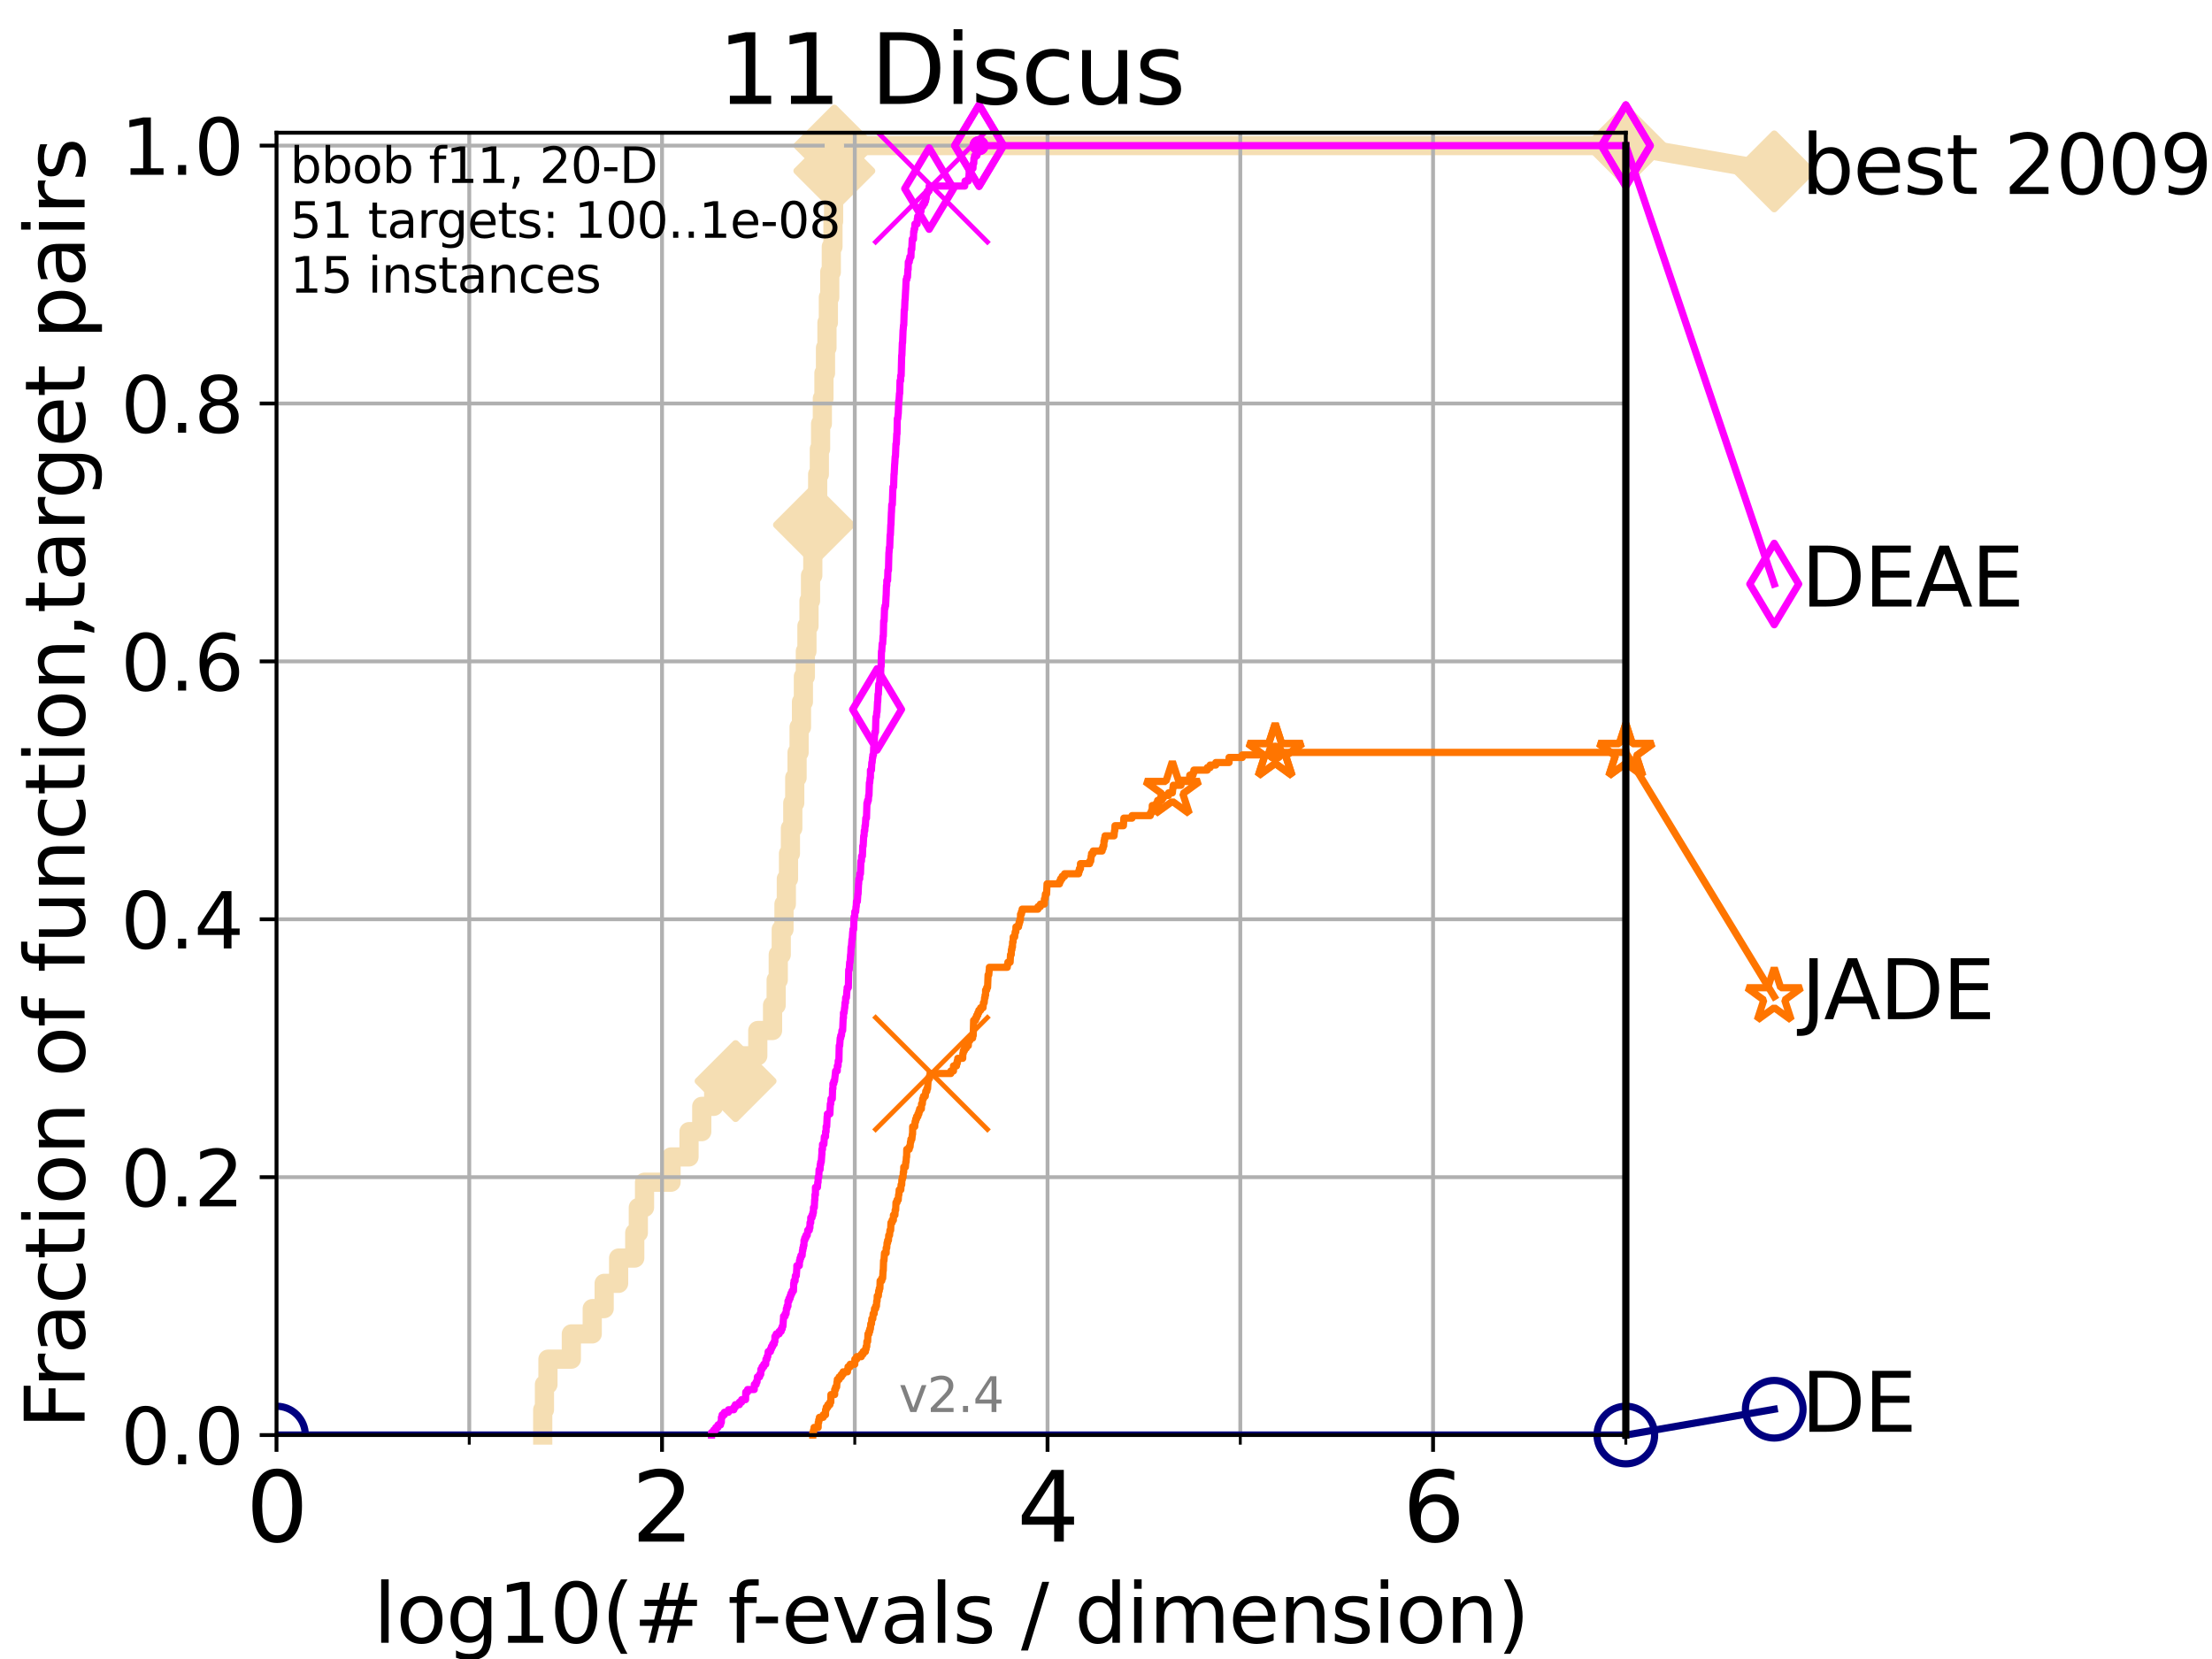 <?xml version="1.0" encoding="utf-8" standalone="no"?>
<!DOCTYPE svg PUBLIC "-//W3C//DTD SVG 1.1//EN"
  "http://www.w3.org/Graphics/SVG/1.1/DTD/svg11.dtd">
<svg height="345.6pt" version="1.1" viewBox="0 0 460.8 345.6" width="460.8pt" xmlns="http://www.w3.org/2000/svg" xmlns:xlink="http://www.w3.org/1999/xlink">
 <defs>
  <style type="text/css">*{stroke-linecap:butt;stroke-linejoin:round;}</style>
 </defs>
 <g id="figure_1">
  <g id="patch_1">
   <path d="M 0 345.6 
L 460.8 345.6 
L 460.8 0 
L 0 0 
z
" style="fill:#ffffff;"/>
  </g>
  <g id="axes_1">
   <g id="patch_2">
    <path d="M 57.6 298.944 
L 338.688 298.944 
L 338.688 27.648 
L 57.6 27.648 
z
" style="fill:#ffffff;"/>
   </g>
   <g id="line2d_1">
    <path d="M 113.059 298.944 
L 113.059 293.677 
L 113.418 293.677 
L 113.418 288.41 
L 114.148 288.41 
L 114.148 283.143 
L 119.02 283.143 
L 119.02 277.877 
L 123.374 277.877 
L 123.374 272.61 
L 125.858 272.61 
L 125.858 267.343 
L 128.871 267.343 
L 128.871 262.076 
L 132.23 262.076 
L 132.23 256.809 
L 132.975 256.809 
L 132.975 251.542 
L 134.268 251.542 
L 134.268 246.275 
L 139.794 246.275 
L 139.794 241.009 
L 143.534 241.009 
L 143.534 235.742 
L 146.189 235.742 
L 146.189 230.475 
L 148.677 230.475 
L 148.677 225.208 
L 153.233 225.208 
L 153.233 219.941 
L 157.86 219.941 
L 157.86 214.674 
L 160.938 214.674 
L 160.938 209.407 
L 161.686 209.407 
L 161.686 204.141 
L 162.126 204.141 
L 162.126 198.874 
L 162.748 198.874 
L 162.748 193.607 
L 163.32 193.607 
L 163.32 188.34 
L 163.81 188.34 
L 163.81 183.073 
L 164.261 183.073 
L 164.261 177.806 
L 164.66 177.806 
L 164.66 172.539 
L 165.153 172.539 
L 165.153 167.272 
L 165.558 167.272 
L 165.558 162.006 
L 166.046 162.006 
L 166.046 156.739 
L 166.467 156.739 
L 166.467 151.472 
L 166.965 151.472 
L 166.965 146.205 
L 167.361 146.205 
L 167.361 140.938 
L 167.77 140.938 
L 167.77 135.671 
L 168.1 135.671 
L 168.1 130.404 
L 168.531 130.404 
L 168.531 125.138 
L 168.847 125.138 
L 168.847 119.871 
L 169.32 119.871 
L 169.32 114.604 
L 169.567 114.604 
L 169.567 109.337 
L 169.946 109.337 
L 169.946 104.07 
L 170.334 104.07 
L 170.334 98.803 
L 170.685 98.803 
L 170.685 93.536 
L 170.942 93.536 
L 170.942 88.27 
L 171.31 88.27 
L 171.31 83.003 
L 171.641 83.003 
L 171.641 77.736 
L 171.968 77.736 
L 171.968 72.469 
L 172.271 72.469 
L 172.271 67.202 
L 172.564 67.202 
L 172.564 61.935 
L 172.852 61.935 
L 172.852 56.668 
L 173.177 56.668 
L 173.177 51.402 
L 173.522 51.402 
L 173.522 46.135 
L 173.651 46.135 
L 173.651 40.868 
L 173.709 40.868 
L 173.709 35.601 
L 173.807 35.601 
L 173.807 30.334 
L 338.688 30.334 
" style="fill:none;stroke:#f5deb3;stroke-linecap:square;stroke-width:4;"/>
   </g>
   <g id="line2d_2">
    <defs>
     <path d="M 0 7.778 
L 7.778 0 
L 0 -7.778 
L -7.778 0 
z
" id="m8d73bbed61" style="stroke:#f5deb3;stroke-linejoin:miter;stroke-width:1.5;"/>
    </defs>
    <g>
     <use style="fill:#f5deb3;stroke:#f5deb3;stroke-linejoin:miter;stroke-width:1.5;" x="153.233" xlink:href="#m8d73bbed61" y="225.208"/>
     <use style="fill:#f5deb3;stroke:#f5deb3;stroke-linejoin:miter;stroke-width:1.5;" x="169.567" xlink:href="#m8d73bbed61" y="109.337"/>
     <use style="fill:#f5deb3;stroke:#f5deb3;stroke-linejoin:miter;stroke-width:1.5;" x="173.807" xlink:href="#m8d73bbed61" y="35.601"/>
     <use style="fill:#f5deb3;stroke:#f5deb3;stroke-linejoin:miter;stroke-width:1.5;" x="173.807" xlink:href="#m8d73bbed61" y="30.334"/>
     <use style="fill:#f5deb3;stroke:#f5deb3;stroke-linejoin:miter;stroke-width:1.5;" x="338.688" xlink:href="#m8d73bbed61" y="30.334"/>
    </g>
   </g>
   <g id="line2d_3">
    <path style="fill:none;stroke:#f5deb3;stroke-linecap:square;stroke-width:4;"/>
    <g/>
   </g>
   <g id="line2d_4">
    <path d="M 338.688 30.334 
L 369.608 35.706 
" style="fill:none;stroke:#f5deb3;stroke-linecap:square;stroke-width:4;"/>
    <g>
     <use style="fill:#f5deb3;stroke:#f5deb3;stroke-linejoin:miter;stroke-width:1.5;" x="338.688" xlink:href="#m8d73bbed61" y="30.334"/>
     <use style="fill:#f5deb3;stroke:#f5deb3;stroke-linejoin:miter;stroke-width:1.5;" x="369.608" xlink:href="#m8d73bbed61" y="35.706"/>
    </g>
   </g>
   <g id="matplotlib.axis_1">
    <g id="xtick_1">
     <g id="line2d_5">
      <path clip-path="url(#p0f467e8e49)" d="M 57.6 298.944 
L 57.6 27.648 
" style="fill:none;stroke:#b0b0b0;stroke-linecap:square;stroke-width:0.8;"/>
     </g>
     <g id="line2d_6">
      <defs>
       <path d="M 0 0 
L 0 3.5 
" id="m3167684716" style="stroke:#000000;stroke-width:0.8;"/>
      </defs>
      <g>
       <use style="stroke:#000000;stroke-width:0.8;" x="57.6" xlink:href="#m3167684716" y="298.944"/>
      </g>
     </g>
     <g id="text_1">
      <!-- 0 -->
      <g transform="translate(51.237 321.141)scale(0.2 -0.2)">
       <defs>
        <path d="M 2034 4250 
Q 1547 4250 1301 3770 
Q 1056 3291 1056 2328 
Q 1056 1369 1301 889 
Q 1547 409 2034 409 
Q 2525 409 2770 889 
Q 3016 1369 3016 2328 
Q 3016 3291 2770 3770 
Q 2525 4250 2034 4250 
z
M 2034 4750 
Q 2819 4750 3233 4129 
Q 3647 3509 3647 2328 
Q 3647 1150 3233 529 
Q 2819 -91 2034 -91 
Q 1250 -91 836 529 
Q 422 1150 422 2328 
Q 422 3509 836 4129 
Q 1250 4750 2034 4750 
z
" id="DejaVuSans-30" transform="scale(0.016)"/>
       </defs>
       <use xlink:href="#DejaVuSans-30"/>
      </g>
     </g>
    </g>
    <g id="xtick_2">
     <g id="line2d_7">
      <path clip-path="url(#p0f467e8e49)" d="M 137.911 298.944 
L 137.911 27.648 
" style="fill:none;stroke:#b0b0b0;stroke-linecap:square;stroke-width:0.8;"/>
     </g>
     <g id="line2d_8">
      <g>
       <use style="stroke:#000000;stroke-width:0.8;" x="137.911" xlink:href="#m3167684716" y="298.944"/>
      </g>
     </g>
     <g id="text_2">
      <!-- 2 -->
      <g transform="translate(131.548 321.141)scale(0.2 -0.2)">
       <defs>
        <path d="M 1228 531 
L 3431 531 
L 3431 0 
L 469 0 
L 469 531 
Q 828 903 1448 1529 
Q 2069 2156 2228 2338 
Q 2531 2678 2651 2914 
Q 2772 3150 2772 3378 
Q 2772 3750 2511 3984 
Q 2250 4219 1831 4219 
Q 1534 4219 1204 4116 
Q 875 4013 500 3803 
L 500 4441 
Q 881 4594 1212 4672 
Q 1544 4750 1819 4750 
Q 2544 4750 2975 4387 
Q 3406 4025 3406 3419 
Q 3406 3131 3298 2873 
Q 3191 2616 2906 2266 
Q 2828 2175 2409 1742 
Q 1991 1309 1228 531 
z
" id="DejaVuSans-32" transform="scale(0.016)"/>
       </defs>
       <use xlink:href="#DejaVuSans-32"/>
      </g>
     </g>
    </g>
    <g id="xtick_3">
     <g id="line2d_9">
      <path clip-path="url(#p0f467e8e49)" d="M 218.222 298.944 
L 218.222 27.648 
" style="fill:none;stroke:#b0b0b0;stroke-linecap:square;stroke-width:0.8;"/>
     </g>
     <g id="line2d_10">
      <g>
       <use style="stroke:#000000;stroke-width:0.8;" x="218.222" xlink:href="#m3167684716" y="298.944"/>
      </g>
     </g>
     <g id="text_3">
      <!-- 4 -->
      <g transform="translate(211.859 321.141)scale(0.2 -0.2)">
       <defs>
        <path d="M 2419 4116 
L 825 1625 
L 2419 1625 
L 2419 4116 
z
M 2253 4666 
L 3047 4666 
L 3047 1625 
L 3713 1625 
L 3713 1100 
L 3047 1100 
L 3047 0 
L 2419 0 
L 2419 1100 
L 313 1100 
L 313 1709 
L 2253 4666 
z
" id="DejaVuSans-34" transform="scale(0.016)"/>
       </defs>
       <use xlink:href="#DejaVuSans-34"/>
      </g>
     </g>
    </g>
    <g id="xtick_4">
     <g id="line2d_11">
      <path clip-path="url(#p0f467e8e49)" d="M 298.533 298.944 
L 298.533 27.648 
" style="fill:none;stroke:#b0b0b0;stroke-linecap:square;stroke-width:0.8;"/>
     </g>
     <g id="line2d_12">
      <g>
       <use style="stroke:#000000;stroke-width:0.8;" x="298.533" xlink:href="#m3167684716" y="298.944"/>
      </g>
     </g>
     <g id="text_4">
      <!-- 6 -->
      <g transform="translate(292.17 321.141)scale(0.2 -0.2)">
       <defs>
        <path d="M 2113 2584 
Q 1688 2584 1439 2293 
Q 1191 2003 1191 1497 
Q 1191 994 1439 701 
Q 1688 409 2113 409 
Q 2538 409 2786 701 
Q 3034 994 3034 1497 
Q 3034 2003 2786 2293 
Q 2538 2584 2113 2584 
z
M 3366 4563 
L 3366 3988 
Q 3128 4100 2886 4159 
Q 2644 4219 2406 4219 
Q 1781 4219 1451 3797 
Q 1122 3375 1075 2522 
Q 1259 2794 1537 2939 
Q 1816 3084 2150 3084 
Q 2853 3084 3261 2657 
Q 3669 2231 3669 1497 
Q 3669 778 3244 343 
Q 2819 -91 2113 -91 
Q 1303 -91 875 529 
Q 447 1150 447 2328 
Q 447 3434 972 4092 
Q 1497 4750 2381 4750 
Q 2619 4750 2861 4703 
Q 3103 4656 3366 4563 
z
" id="DejaVuSans-36" transform="scale(0.016)"/>
       </defs>
       <use xlink:href="#DejaVuSans-36"/>
      </g>
     </g>
    </g>
    <g id="xtick_5">
     <g id="line2d_13">
      <path clip-path="url(#p0f467e8e49)" d="M 97.755 298.944 
L 97.755 27.648 
" style="fill:none;stroke:#b0b0b0;stroke-linecap:square;stroke-width:0.8;"/>
     </g>
     <g id="line2d_14">
      <defs>
       <path d="M 0 0 
L 0 2 
" id="m9d1cfea740" style="stroke:#000000;stroke-width:0.6;"/>
      </defs>
      <g>
       <use style="stroke:#000000;stroke-width:0.6;" x="97.755" xlink:href="#m9d1cfea740" y="298.944"/>
      </g>
     </g>
    </g>
    <g id="xtick_6">
     <g id="line2d_15">
      <path clip-path="url(#p0f467e8e49)" d="M 178.066 298.944 
L 178.066 27.648 
" style="fill:none;stroke:#b0b0b0;stroke-linecap:square;stroke-width:0.8;"/>
     </g>
     <g id="line2d_16">
      <g>
       <use style="stroke:#000000;stroke-width:0.6;" x="178.066" xlink:href="#m9d1cfea740" y="298.944"/>
      </g>
     </g>
    </g>
    <g id="xtick_7">
     <g id="line2d_17">
      <path clip-path="url(#p0f467e8e49)" d="M 258.377 298.944 
L 258.377 27.648 
" style="fill:none;stroke:#b0b0b0;stroke-linecap:square;stroke-width:0.8;"/>
     </g>
     <g id="line2d_18">
      <g>
       <use style="stroke:#000000;stroke-width:0.6;" x="258.377" xlink:href="#m9d1cfea740" y="298.944"/>
      </g>
     </g>
    </g>
    <g id="xtick_8">
     <g id="line2d_19">
      <path clip-path="url(#p0f467e8e49)" d="M 338.688 298.944 
L 338.688 27.648 
" style="fill:none;stroke:#b0b0b0;stroke-linecap:square;stroke-width:0.8;"/>
     </g>
     <g id="line2d_20">
      <g>
       <use style="stroke:#000000;stroke-width:0.6;" x="338.688" xlink:href="#m9d1cfea740" y="298.944"/>
      </g>
     </g>
    </g>
    <g id="text_5">
     <!-- log10(# f-evals / dimension) -->
     <g transform="translate(77.764 342.218)scale(0.17 -0.17)">
      <defs>
       <path d="M 603 4863 
L 1178 4863 
L 1178 0 
L 603 0 
L 603 4863 
z
" id="DejaVuSans-6c" transform="scale(0.016)"/>
       <path d="M 1959 3097 
Q 1497 3097 1228 2736 
Q 959 2375 959 1747 
Q 959 1119 1226 758 
Q 1494 397 1959 397 
Q 2419 397 2687 759 
Q 2956 1122 2956 1747 
Q 2956 2369 2687 2733 
Q 2419 3097 1959 3097 
z
M 1959 3584 
Q 2709 3584 3137 3096 
Q 3566 2609 3566 1747 
Q 3566 888 3137 398 
Q 2709 -91 1959 -91 
Q 1206 -91 779 398 
Q 353 888 353 1747 
Q 353 2609 779 3096 
Q 1206 3584 1959 3584 
z
" id="DejaVuSans-6f" transform="scale(0.016)"/>
       <path d="M 2906 1791 
Q 2906 2416 2648 2759 
Q 2391 3103 1925 3103 
Q 1463 3103 1205 2759 
Q 947 2416 947 1791 
Q 947 1169 1205 825 
Q 1463 481 1925 481 
Q 2391 481 2648 825 
Q 2906 1169 2906 1791 
z
M 3481 434 
Q 3481 -459 3084 -895 
Q 2688 -1331 1869 -1331 
Q 1566 -1331 1297 -1286 
Q 1028 -1241 775 -1147 
L 775 -588 
Q 1028 -725 1275 -790 
Q 1522 -856 1778 -856 
Q 2344 -856 2625 -561 
Q 2906 -266 2906 331 
L 2906 616 
Q 2728 306 2450 153 
Q 2172 0 1784 0 
Q 1141 0 747 490 
Q 353 981 353 1791 
Q 353 2603 747 3093 
Q 1141 3584 1784 3584 
Q 2172 3584 2450 3431 
Q 2728 3278 2906 2969 
L 2906 3500 
L 3481 3500 
L 3481 434 
z
" id="DejaVuSans-67" transform="scale(0.016)"/>
       <path d="M 794 531 
L 1825 531 
L 1825 4091 
L 703 3866 
L 703 4441 
L 1819 4666 
L 2450 4666 
L 2450 531 
L 3481 531 
L 3481 0 
L 794 0 
L 794 531 
z
" id="DejaVuSans-31" transform="scale(0.016)"/>
       <path d="M 1984 4856 
Q 1566 4138 1362 3434 
Q 1159 2731 1159 2009 
Q 1159 1288 1364 580 
Q 1569 -128 1984 -844 
L 1484 -844 
Q 1016 -109 783 600 
Q 550 1309 550 2009 
Q 550 2706 781 3412 
Q 1013 4119 1484 4856 
L 1984 4856 
z
" id="DejaVuSans-28" transform="scale(0.016)"/>
       <path d="M 3272 2816 
L 2363 2816 
L 2100 1772 
L 3016 1772 
L 3272 2816 
z
M 2803 4594 
L 2478 3297 
L 3391 3297 
L 3719 4594 
L 4219 4594 
L 3897 3297 
L 4872 3297 
L 4872 2816 
L 3775 2816 
L 3519 1772 
L 4513 1772 
L 4513 1294 
L 3397 1294 
L 3072 0 
L 2572 0 
L 2894 1294 
L 1978 1294 
L 1656 0 
L 1153 0 
L 1478 1294 
L 494 1294 
L 494 1772 
L 1594 1772 
L 1856 2816 
L 850 2816 
L 850 3297 
L 1978 3297 
L 2297 4594 
L 2803 4594 
z
" id="DejaVuSans-23" transform="scale(0.016)"/>
       <path id="DejaVuSans-20" transform="scale(0.016)"/>
       <path d="M 2375 4863 
L 2375 4384 
L 1825 4384 
Q 1516 4384 1395 4259 
Q 1275 4134 1275 3809 
L 1275 3500 
L 2222 3500 
L 2222 3053 
L 1275 3053 
L 1275 0 
L 697 0 
L 697 3053 
L 147 3053 
L 147 3500 
L 697 3500 
L 697 3744 
Q 697 4328 969 4595 
Q 1241 4863 1831 4863 
L 2375 4863 
z
" id="DejaVuSans-66" transform="scale(0.016)"/>
       <path d="M 313 2009 
L 1997 2009 
L 1997 1497 
L 313 1497 
L 313 2009 
z
" id="DejaVuSans-2d" transform="scale(0.016)"/>
       <path d="M 3597 1894 
L 3597 1613 
L 953 1613 
Q 991 1019 1311 708 
Q 1631 397 2203 397 
Q 2534 397 2845 478 
Q 3156 559 3463 722 
L 3463 178 
Q 3153 47 2828 -22 
Q 2503 -91 2169 -91 
Q 1331 -91 842 396 
Q 353 884 353 1716 
Q 353 2575 817 3079 
Q 1281 3584 2069 3584 
Q 2775 3584 3186 3129 
Q 3597 2675 3597 1894 
z
M 3022 2063 
Q 3016 2534 2758 2815 
Q 2500 3097 2075 3097 
Q 1594 3097 1305 2825 
Q 1016 2553 972 2059 
L 3022 2063 
z
" id="DejaVuSans-65" transform="scale(0.016)"/>
       <path d="M 191 3500 
L 800 3500 
L 1894 563 
L 2988 3500 
L 3597 3500 
L 2284 0 
L 1503 0 
L 191 3500 
z
" id="DejaVuSans-76" transform="scale(0.016)"/>
       <path d="M 2194 1759 
Q 1497 1759 1228 1600 
Q 959 1441 959 1056 
Q 959 750 1161 570 
Q 1363 391 1709 391 
Q 2188 391 2477 730 
Q 2766 1069 2766 1631 
L 2766 1759 
L 2194 1759 
z
M 3341 1997 
L 3341 0 
L 2766 0 
L 2766 531 
Q 2569 213 2275 61 
Q 1981 -91 1556 -91 
Q 1019 -91 701 211 
Q 384 513 384 1019 
Q 384 1609 779 1909 
Q 1175 2209 1959 2209 
L 2766 2209 
L 2766 2266 
Q 2766 2663 2505 2880 
Q 2244 3097 1772 3097 
Q 1472 3097 1187 3025 
Q 903 2953 641 2809 
L 641 3341 
Q 956 3463 1253 3523 
Q 1550 3584 1831 3584 
Q 2591 3584 2966 3190 
Q 3341 2797 3341 1997 
z
" id="DejaVuSans-61" transform="scale(0.016)"/>
       <path d="M 2834 3397 
L 2834 2853 
Q 2591 2978 2328 3040 
Q 2066 3103 1784 3103 
Q 1356 3103 1142 2972 
Q 928 2841 928 2578 
Q 928 2378 1081 2264 
Q 1234 2150 1697 2047 
L 1894 2003 
Q 2506 1872 2764 1633 
Q 3022 1394 3022 966 
Q 3022 478 2636 193 
Q 2250 -91 1575 -91 
Q 1294 -91 989 -36 
Q 684 19 347 128 
L 347 722 
Q 666 556 975 473 
Q 1284 391 1588 391 
Q 1994 391 2212 530 
Q 2431 669 2431 922 
Q 2431 1156 2273 1281 
Q 2116 1406 1581 1522 
L 1381 1569 
Q 847 1681 609 1914 
Q 372 2147 372 2553 
Q 372 3047 722 3315 
Q 1072 3584 1716 3584 
Q 2034 3584 2315 3537 
Q 2597 3491 2834 3397 
z
" id="DejaVuSans-73" transform="scale(0.016)"/>
       <path d="M 1625 4666 
L 2156 4666 
L 531 -594 
L 0 -594 
L 1625 4666 
z
" id="DejaVuSans-2f" transform="scale(0.016)"/>
       <path d="M 2906 2969 
L 2906 4863 
L 3481 4863 
L 3481 0 
L 2906 0 
L 2906 525 
Q 2725 213 2448 61 
Q 2172 -91 1784 -91 
Q 1150 -91 751 415 
Q 353 922 353 1747 
Q 353 2572 751 3078 
Q 1150 3584 1784 3584 
Q 2172 3584 2448 3432 
Q 2725 3281 2906 2969 
z
M 947 1747 
Q 947 1113 1208 752 
Q 1469 391 1925 391 
Q 2381 391 2643 752 
Q 2906 1113 2906 1747 
Q 2906 2381 2643 2742 
Q 2381 3103 1925 3103 
Q 1469 3103 1208 2742 
Q 947 2381 947 1747 
z
" id="DejaVuSans-64" transform="scale(0.016)"/>
       <path d="M 603 3500 
L 1178 3500 
L 1178 0 
L 603 0 
L 603 3500 
z
M 603 4863 
L 1178 4863 
L 1178 4134 
L 603 4134 
L 603 4863 
z
" id="DejaVuSans-69" transform="scale(0.016)"/>
       <path d="M 3328 2828 
Q 3544 3216 3844 3400 
Q 4144 3584 4550 3584 
Q 5097 3584 5394 3201 
Q 5691 2819 5691 2113 
L 5691 0 
L 5113 0 
L 5113 2094 
Q 5113 2597 4934 2840 
Q 4756 3084 4391 3084 
Q 3944 3084 3684 2787 
Q 3425 2491 3425 1978 
L 3425 0 
L 2847 0 
L 2847 2094 
Q 2847 2600 2669 2842 
Q 2491 3084 2119 3084 
Q 1678 3084 1418 2786 
Q 1159 2488 1159 1978 
L 1159 0 
L 581 0 
L 581 3500 
L 1159 3500 
L 1159 2956 
Q 1356 3278 1631 3431 
Q 1906 3584 2284 3584 
Q 2666 3584 2933 3390 
Q 3200 3197 3328 2828 
z
" id="DejaVuSans-6d" transform="scale(0.016)"/>
       <path d="M 3513 2113 
L 3513 0 
L 2938 0 
L 2938 2094 
Q 2938 2591 2744 2837 
Q 2550 3084 2163 3084 
Q 1697 3084 1428 2787 
Q 1159 2491 1159 1978 
L 1159 0 
L 581 0 
L 581 3500 
L 1159 3500 
L 1159 2956 
Q 1366 3272 1645 3428 
Q 1925 3584 2291 3584 
Q 2894 3584 3203 3211 
Q 3513 2838 3513 2113 
z
" id="DejaVuSans-6e" transform="scale(0.016)"/>
       <path d="M 513 4856 
L 1013 4856 
Q 1481 4119 1714 3412 
Q 1947 2706 1947 2009 
Q 1947 1309 1714 600 
Q 1481 -109 1013 -844 
L 513 -844 
Q 928 -128 1133 580 
Q 1338 1288 1338 2009 
Q 1338 2731 1133 3434 
Q 928 4138 513 4856 
z
" id="DejaVuSans-29" transform="scale(0.016)"/>
      </defs>
      <use xlink:href="#DejaVuSans-6c"/>
      <use x="27.783" xlink:href="#DejaVuSans-6f"/>
      <use x="88.965" xlink:href="#DejaVuSans-67"/>
      <use x="152.441" xlink:href="#DejaVuSans-31"/>
      <use x="216.064" xlink:href="#DejaVuSans-30"/>
      <use x="279.688" xlink:href="#DejaVuSans-28"/>
      <use x="318.701" xlink:href="#DejaVuSans-23"/>
      <use x="402.49" xlink:href="#DejaVuSans-20"/>
      <use x="434.277" xlink:href="#DejaVuSans-66"/>
      <use x="463.982" xlink:href="#DejaVuSans-2d"/>
      <use x="500.066" xlink:href="#DejaVuSans-65"/>
      <use x="561.59" xlink:href="#DejaVuSans-76"/>
      <use x="620.77" xlink:href="#DejaVuSans-61"/>
      <use x="682.049" xlink:href="#DejaVuSans-6c"/>
      <use x="709.832" xlink:href="#DejaVuSans-73"/>
      <use x="761.932" xlink:href="#DejaVuSans-20"/>
      <use x="793.719" xlink:href="#DejaVuSans-2f"/>
      <use x="827.41" xlink:href="#DejaVuSans-20"/>
      <use x="859.197" xlink:href="#DejaVuSans-64"/>
      <use x="922.674" xlink:href="#DejaVuSans-69"/>
      <use x="950.457" xlink:href="#DejaVuSans-6d"/>
      <use x="1047.869" xlink:href="#DejaVuSans-65"/>
      <use x="1109.393" xlink:href="#DejaVuSans-6e"/>
      <use x="1172.771" xlink:href="#DejaVuSans-73"/>
      <use x="1224.871" xlink:href="#DejaVuSans-69"/>
      <use x="1252.654" xlink:href="#DejaVuSans-6f"/>
      <use x="1313.836" xlink:href="#DejaVuSans-6e"/>
      <use x="1377.215" xlink:href="#DejaVuSans-29"/>
     </g>
    </g>
   </g>
   <g id="matplotlib.axis_2">
    <g id="ytick_1">
     <g id="line2d_21">
      <path clip-path="url(#p0f467e8e49)" d="M 57.6 298.944 
L 338.688 298.944 
" style="fill:none;stroke:#b0b0b0;stroke-linecap:square;stroke-width:0.8;"/>
     </g>
     <g id="line2d_22">
      <defs>
       <path d="M 0 0 
L -3.5 0 
" id="m5daedbe22c" style="stroke:#000000;stroke-width:0.8;"/>
      </defs>
      <g>
       <use style="stroke:#000000;stroke-width:0.8;" x="57.6" xlink:href="#m5daedbe22c" y="298.944"/>
      </g>
     </g>
     <g id="text_6">
      <!-- 0.0 -->
      <g transform="translate(25.155 305.023)scale(0.16 -0.16)">
       <defs>
        <path d="M 684 794 
L 1344 794 
L 1344 0 
L 684 0 
L 684 794 
z
" id="DejaVuSans-2e" transform="scale(0.016)"/>
       </defs>
       <use xlink:href="#DejaVuSans-30"/>
       <use x="63.623" xlink:href="#DejaVuSans-2e"/>
       <use x="95.41" xlink:href="#DejaVuSans-30"/>
      </g>
     </g>
    </g>
    <g id="ytick_2">
     <g id="line2d_23">
      <path clip-path="url(#p0f467e8e49)" d="M 57.6 245.222 
L 338.688 245.222 
" style="fill:none;stroke:#b0b0b0;stroke-linecap:square;stroke-width:0.8;"/>
     </g>
     <g id="line2d_24">
      <g>
       <use style="stroke:#000000;stroke-width:0.8;" x="57.6" xlink:href="#m5daedbe22c" y="245.222"/>
      </g>
     </g>
     <g id="text_7">
      <!-- 0.2 -->
      <g transform="translate(25.155 251.301)scale(0.16 -0.16)">
       <use xlink:href="#DejaVuSans-30"/>
       <use x="63.623" xlink:href="#DejaVuSans-2e"/>
       <use x="95.41" xlink:href="#DejaVuSans-32"/>
      </g>
     </g>
    </g>
    <g id="ytick_3">
     <g id="line2d_25">
      <path clip-path="url(#p0f467e8e49)" d="M 57.6 191.5 
L 338.688 191.5 
" style="fill:none;stroke:#b0b0b0;stroke-linecap:square;stroke-width:0.8;"/>
     </g>
     <g id="line2d_26">
      <g>
       <use style="stroke:#000000;stroke-width:0.8;" x="57.6" xlink:href="#m5daedbe22c" y="191.5"/>
      </g>
     </g>
     <g id="text_8">
      <!-- 0.4 -->
      <g transform="translate(25.155 197.579)scale(0.16 -0.16)">
       <use xlink:href="#DejaVuSans-30"/>
       <use x="63.623" xlink:href="#DejaVuSans-2e"/>
       <use x="95.41" xlink:href="#DejaVuSans-34"/>
      </g>
     </g>
    </g>
    <g id="ytick_4">
     <g id="line2d_27">
      <path clip-path="url(#p0f467e8e49)" d="M 57.6 137.778 
L 338.688 137.778 
" style="fill:none;stroke:#b0b0b0;stroke-linecap:square;stroke-width:0.8;"/>
     </g>
     <g id="line2d_28">
      <g>
       <use style="stroke:#000000;stroke-width:0.8;" x="57.6" xlink:href="#m5daedbe22c" y="137.778"/>
      </g>
     </g>
     <g id="text_9">
      <!-- 0.6 -->
      <g transform="translate(25.155 143.857)scale(0.16 -0.16)">
       <use xlink:href="#DejaVuSans-30"/>
       <use x="63.623" xlink:href="#DejaVuSans-2e"/>
       <use x="95.41" xlink:href="#DejaVuSans-36"/>
      </g>
     </g>
    </g>
    <g id="ytick_5">
     <g id="line2d_29">
      <path clip-path="url(#p0f467e8e49)" d="M 57.6 84.056 
L 338.688 84.056 
" style="fill:none;stroke:#b0b0b0;stroke-linecap:square;stroke-width:0.8;"/>
     </g>
     <g id="line2d_30">
      <g>
       <use style="stroke:#000000;stroke-width:0.8;" x="57.6" xlink:href="#m5daedbe22c" y="84.056"/>
      </g>
     </g>
     <g id="text_10">
      <!-- 0.8 -->
      <g transform="translate(25.155 90.135)scale(0.16 -0.16)">
       <defs>
        <path d="M 2034 2216 
Q 1584 2216 1326 1975 
Q 1069 1734 1069 1313 
Q 1069 891 1326 650 
Q 1584 409 2034 409 
Q 2484 409 2743 651 
Q 3003 894 3003 1313 
Q 3003 1734 2745 1975 
Q 2488 2216 2034 2216 
z
M 1403 2484 
Q 997 2584 770 2862 
Q 544 3141 544 3541 
Q 544 4100 942 4425 
Q 1341 4750 2034 4750 
Q 2731 4750 3128 4425 
Q 3525 4100 3525 3541 
Q 3525 3141 3298 2862 
Q 3072 2584 2669 2484 
Q 3125 2378 3379 2068 
Q 3634 1759 3634 1313 
Q 3634 634 3220 271 
Q 2806 -91 2034 -91 
Q 1263 -91 848 271 
Q 434 634 434 1313 
Q 434 1759 690 2068 
Q 947 2378 1403 2484 
z
M 1172 3481 
Q 1172 3119 1398 2916 
Q 1625 2713 2034 2713 
Q 2441 2713 2670 2916 
Q 2900 3119 2900 3481 
Q 2900 3844 2670 4047 
Q 2441 4250 2034 4250 
Q 1625 4250 1398 4047 
Q 1172 3844 1172 3481 
z
" id="DejaVuSans-38" transform="scale(0.016)"/>
       </defs>
       <use xlink:href="#DejaVuSans-30"/>
       <use x="63.623" xlink:href="#DejaVuSans-2e"/>
       <use x="95.41" xlink:href="#DejaVuSans-38"/>
      </g>
     </g>
    </g>
    <g id="ytick_6">
     <g id="line2d_31">
      <path clip-path="url(#p0f467e8e49)" d="M 57.6 30.334 
L 338.688 30.334 
" style="fill:none;stroke:#b0b0b0;stroke-linecap:square;stroke-width:0.8;"/>
     </g>
     <g id="line2d_32">
      <g>
       <use style="stroke:#000000;stroke-width:0.8;" x="57.6" xlink:href="#m5daedbe22c" y="30.334"/>
      </g>
     </g>
     <g id="text_11">
      <!-- 1.0 -->
      <g transform="translate(25.155 36.413)scale(0.16 -0.16)">
       <use xlink:href="#DejaVuSans-31"/>
       <use x="63.623" xlink:href="#DejaVuSans-2e"/>
       <use x="95.41" xlink:href="#DejaVuSans-30"/>
      </g>
     </g>
    </g>
    <g id="text_12">
     <!-- Fraction of function,target pairs -->
     <g transform="translate(17.62 297.681)rotate(-90)scale(0.17 -0.17)">
      <defs>
       <path d="M 628 4666 
L 3309 4666 
L 3309 4134 
L 1259 4134 
L 1259 2759 
L 3109 2759 
L 3109 2228 
L 1259 2228 
L 1259 0 
L 628 0 
L 628 4666 
z
" id="DejaVuSans-46" transform="scale(0.016)"/>
       <path d="M 2631 2963 
Q 2534 3019 2420 3045 
Q 2306 3072 2169 3072 
Q 1681 3072 1420 2755 
Q 1159 2438 1159 1844 
L 1159 0 
L 581 0 
L 581 3500 
L 1159 3500 
L 1159 2956 
Q 1341 3275 1631 3429 
Q 1922 3584 2338 3584 
Q 2397 3584 2469 3576 
Q 2541 3569 2628 3553 
L 2631 2963 
z
" id="DejaVuSans-72" transform="scale(0.016)"/>
       <path d="M 3122 3366 
L 3122 2828 
Q 2878 2963 2633 3030 
Q 2388 3097 2138 3097 
Q 1578 3097 1268 2742 
Q 959 2388 959 1747 
Q 959 1106 1268 751 
Q 1578 397 2138 397 
Q 2388 397 2633 464 
Q 2878 531 3122 666 
L 3122 134 
Q 2881 22 2623 -34 
Q 2366 -91 2075 -91 
Q 1284 -91 818 406 
Q 353 903 353 1747 
Q 353 2603 823 3093 
Q 1294 3584 2113 3584 
Q 2378 3584 2631 3529 
Q 2884 3475 3122 3366 
z
" id="DejaVuSans-63" transform="scale(0.016)"/>
       <path d="M 1172 4494 
L 1172 3500 
L 2356 3500 
L 2356 3053 
L 1172 3053 
L 1172 1153 
Q 1172 725 1289 603 
Q 1406 481 1766 481 
L 2356 481 
L 2356 0 
L 1766 0 
Q 1100 0 847 248 
Q 594 497 594 1153 
L 594 3053 
L 172 3053 
L 172 3500 
L 594 3500 
L 594 4494 
L 1172 4494 
z
" id="DejaVuSans-74" transform="scale(0.016)"/>
       <path d="M 544 1381 
L 544 3500 
L 1119 3500 
L 1119 1403 
Q 1119 906 1312 657 
Q 1506 409 1894 409 
Q 2359 409 2629 706 
Q 2900 1003 2900 1516 
L 2900 3500 
L 3475 3500 
L 3475 0 
L 2900 0 
L 2900 538 
Q 2691 219 2414 64 
Q 2138 -91 1772 -91 
Q 1169 -91 856 284 
Q 544 659 544 1381 
z
M 1991 3584 
L 1991 3584 
z
" id="DejaVuSans-75" transform="scale(0.016)"/>
       <path d="M 750 794 
L 1409 794 
L 1409 256 
L 897 -744 
L 494 -744 
L 750 256 
L 750 794 
z
" id="DejaVuSans-2c" transform="scale(0.016)"/>
       <path d="M 1159 525 
L 1159 -1331 
L 581 -1331 
L 581 3500 
L 1159 3500 
L 1159 2969 
Q 1341 3281 1617 3432 
Q 1894 3584 2278 3584 
Q 2916 3584 3314 3078 
Q 3713 2572 3713 1747 
Q 3713 922 3314 415 
Q 2916 -91 2278 -91 
Q 1894 -91 1617 61 
Q 1341 213 1159 525 
z
M 3116 1747 
Q 3116 2381 2855 2742 
Q 2594 3103 2138 3103 
Q 1681 3103 1420 2742 
Q 1159 2381 1159 1747 
Q 1159 1113 1420 752 
Q 1681 391 2138 391 
Q 2594 391 2855 752 
Q 3116 1113 3116 1747 
z
" id="DejaVuSans-70" transform="scale(0.016)"/>
      </defs>
      <use xlink:href="#DejaVuSans-46"/>
      <use x="50.27" xlink:href="#DejaVuSans-72"/>
      <use x="91.383" xlink:href="#DejaVuSans-61"/>
      <use x="152.662" xlink:href="#DejaVuSans-63"/>
      <use x="207.643" xlink:href="#DejaVuSans-74"/>
      <use x="246.852" xlink:href="#DejaVuSans-69"/>
      <use x="274.635" xlink:href="#DejaVuSans-6f"/>
      <use x="335.816" xlink:href="#DejaVuSans-6e"/>
      <use x="399.195" xlink:href="#DejaVuSans-20"/>
      <use x="430.982" xlink:href="#DejaVuSans-6f"/>
      <use x="492.164" xlink:href="#DejaVuSans-66"/>
      <use x="527.369" xlink:href="#DejaVuSans-20"/>
      <use x="559.156" xlink:href="#DejaVuSans-66"/>
      <use x="594.361" xlink:href="#DejaVuSans-75"/>
      <use x="657.74" xlink:href="#DejaVuSans-6e"/>
      <use x="721.119" xlink:href="#DejaVuSans-63"/>
      <use x="776.1" xlink:href="#DejaVuSans-74"/>
      <use x="815.309" xlink:href="#DejaVuSans-69"/>
      <use x="843.092" xlink:href="#DejaVuSans-6f"/>
      <use x="904.273" xlink:href="#DejaVuSans-6e"/>
      <use x="967.652" xlink:href="#DejaVuSans-2c"/>
      <use x="999.439" xlink:href="#DejaVuSans-74"/>
      <use x="1038.648" xlink:href="#DejaVuSans-61"/>
      <use x="1099.928" xlink:href="#DejaVuSans-72"/>
      <use x="1139.291" xlink:href="#DejaVuSans-67"/>
      <use x="1202.768" xlink:href="#DejaVuSans-65"/>
      <use x="1264.291" xlink:href="#DejaVuSans-74"/>
      <use x="1303.5" xlink:href="#DejaVuSans-20"/>
      <use x="1335.287" xlink:href="#DejaVuSans-70"/>
      <use x="1398.764" xlink:href="#DejaVuSans-61"/>
      <use x="1460.043" xlink:href="#DejaVuSans-69"/>
      <use x="1487.826" xlink:href="#DejaVuSans-72"/>
      <use x="1528.939" xlink:href="#DejaVuSans-73"/>
     </g>
    </g>
   </g>
   <g id="line2d_33">
    <defs>
     <path d="M 0 1.5 
C 0.398 1.5 0.779 1.342 1.061 1.061 
C 1.342 0.779 1.5 0.398 1.5 0 
C 1.5 -0.398 1.342 -0.779 1.061 -1.061 
C 0.779 -1.342 0.398 -1.5 0 -1.5 
C -0.398 -1.5 -0.779 -1.342 -1.061 -1.061 
C -1.342 -0.779 -1.5 -0.398 -1.5 0 
C -1.5 0.398 -1.342 0.779 -1.061 1.061 
C -0.779 1.342 -0.398 1.5 0 1.5 
z
" id="mcca2bff556" style="stroke:#f5deb3;"/>
    </defs>
    <g>
     <use style="fill:#f5deb3;stroke:#f5deb3;" x="173.807" xlink:href="#mcca2bff556" y="30.334"/>
     <use style="fill:#f5deb3;stroke:#f5deb3;" x="173.807" xlink:href="#mcca2bff556" y="30.334"/>
    </g>
   </g>
   <g id="line2d_34">
    <path clip-path="url(#p0f467e8e49)" d="M 57.6 298.944 
L 57.6 298.944 
L 57.6 298.944 
L 57.6 298.944 
L 338.688 298.944 
" style="fill:none;stroke:#000080;stroke-linecap:square;stroke-width:1.5;"/>
   </g>
   <g id="line2d_35">
    <defs>
     <path d="M 0 6 
C 1.591 6 3.117 5.368 4.243 4.243 
C 5.368 3.117 6 1.591 6 0 
C 6 -1.591 5.368 -3.117 4.243 -4.243 
C 3.117 -5.368 1.591 -6 0 -6 
C -1.591 -6 -3.117 -5.368 -4.243 -4.243 
C -5.368 -3.117 -6 -1.591 -6 0 
C -6 1.591 -5.368 3.117 -4.243 4.243 
C -3.117 5.368 -1.591 6 0 6 
z
" id="m8dbe82a047" style="stroke:#000080;stroke-width:1.5;"/>
    </defs>
    <g clip-path="url(#p0f467e8e49)">
     <use style="fill-opacity:0;stroke:#000080;stroke-width:1.5;" x="57.6" xlink:href="#m8dbe82a047" y="298.944"/>
    </g>
   </g>
   <g id="line2d_36">
    <path clip-path="url(#p0f467e8e49)" style="fill:none;stroke:#000080;stroke-linecap:square;stroke-width:1.5;"/>
    <g clip-path="url(#p0f467e8e49)">
     <use style="fill-opacity:0;stroke:#000080;stroke-width:1.5;" x="-1" xlink:href="#m8dbe82a047" y="567.554"/>
     <use style="fill-opacity:0;stroke:#000080;stroke-width:1.5;" x="338.688" xlink:href="#m8dbe82a047" y="567.554"/>
    </g>
   </g>
   <g id="line2d_37">
    <defs>
     <path d="M 0 1.5 
C 0.398 1.5 0.779 1.342 1.061 1.061 
C 1.342 0.779 1.5 0.398 1.5 0 
C 1.5 -0.398 1.342 -0.779 1.061 -1.061 
C 0.779 -1.342 0.398 -1.5 0 -1.5 
C -0.398 -1.5 -0.779 -1.342 -1.061 -1.061 
C -1.342 -0.779 -1.5 -0.398 -1.5 0 
C -1.5 0.398 -1.342 0.779 -1.061 1.061 
C -0.779 1.342 -0.398 1.5 0 1.5 
z
" id="m940ef32b0d" style="stroke:#ff00ff;"/>
    </defs>
    <g>
     <use style="fill:#ff00ff;stroke:#ff00ff;" x="203.964" xlink:href="#m940ef32b0d" y="30.334"/>
     <use style="fill:#ff00ff;stroke:#ff00ff;" x="203.964" xlink:href="#m940ef32b0d" y="30.334"/>
    </g>
   </g>
   <g id="line2d_38">
    <path d="M 148.219 298.944 
L 148.219 298.417 
L 148.691 298.417 
L 148.691 297.891 
L 149.114 297.891 
L 149.114 297.364 
L 149.562 297.364 
L 149.562 296.837 
L 150.094 296.837 
L 150.094 296.311 
L 150.267 296.311 
L 150.284 295.257 
L 150.434 295.257 
L 150.434 294.731 
L 150.895 294.731 
L 150.895 294.204 
L 151.744 294.204 
L 151.744 293.677 
L 152.871 293.677 
L 152.871 293.15 
L 153.182 293.15 
L 153.182 292.624 
L 154.029 292.624 
L 154.029 292.097 
L 154.497 292.097 
L 154.497 291.57 
L 155.316 291.57 
L 155.355 289.99 
L 155.742 289.99 
L 155.742 289.464 
L 157.122 289.464 
L 157.142 288.41 
L 157.515 288.41 
L 157.515 287.884 
L 157.709 287.884 
L 157.779 286.83 
L 158.236 286.83 
L 158.236 286.304 
L 158.479 286.304 
L 158.503 285.25 
L 158.758 285.25 
L 158.758 284.723 
L 159.116 284.723 
L 159.116 284.197 
L 159.515 284.197 
L 159.563 283.143 
L 159.781 283.143 
L 159.781 282.617 
L 159.937 282.617 
L 160.025 281.563 
L 160.497 281.563 
L 160.497 281.037 
L 160.701 281.037 
L 160.701 280.51 
L 160.966 280.51 
L 160.966 279.983 
L 161.286 279.983 
L 161.286 279.457 
L 161.425 279.457 
L 161.429 278.403 
L 161.703 278.403 
L 161.703 277.877 
L 162.316 277.877 
L 162.316 277.35 
L 162.731 277.35 
L 162.731 276.823 
L 162.952 276.823 
L 162.952 276.296 
L 163.099 276.296 
L 163.203 274.716 
L 163.228 274.716 
L 163.228 274.19 
L 163.554 274.19 
L 163.554 273.663 
L 163.761 273.663 
L 163.816 272.61 
L 163.962 272.61 
L 163.962 272.083 
L 164.149 272.083 
L 164.156 271.03 
L 164.357 271.03 
L 164.357 270.503 
L 164.587 270.503 
L 164.587 269.976 
L 164.756 269.976 
L 164.756 269.45 
L 164.999 269.45 
L 164.999 268.923 
L 165.292 268.923 
L 165.333 267.343 
L 165.415 267.343 
L 165.415 266.816 
L 165.635 266.816 
L 165.686 265.763 
L 165.886 265.763 
L 165.992 264.183 
L 165.997 264.183 
L 165.997 263.656 
L 166.511 263.656 
L 166.548 262.603 
L 166.664 262.603 
L 166.664 262.076 
L 166.836 262.076 
L 166.836 261.549 
L 167.098 261.549 
L 167.166 260.496 
L 167.246 260.496 
L 167.246 259.969 
L 167.366 259.969 
L 167.366 259.443 
L 167.478 259.443 
L 167.491 258.389 
L 167.655 258.389 
L 167.655 257.862 
L 167.889 257.862 
L 167.889 257.336 
L 168.157 257.336 
L 168.268 256.282 
L 168.595 256.282 
L 168.595 255.756 
L 168.719 255.756 
L 168.743 254.702 
L 168.891 254.702 
L 168.894 253.649 
L 169.161 253.649 
L 169.161 253.122 
L 169.333 253.122 
L 169.333 252.596 
L 169.448 252.596 
L 169.459 251.542 
L 169.635 251.542 
L 169.704 249.962 
L 169.751 249.962 
L 169.759 248.909 
L 169.871 248.909 
L 169.875 247.329 
L 170.294 247.329 
L 170.357 246.275 
L 170.42 246.275 
L 170.434 245.222 
L 170.564 245.222 
L 170.634 243.642 
L 170.836 243.642 
L 170.864 242.589 
L 170.962 242.589 
L 170.962 242.062 
L 171.085 242.062 
L 171.193 240.482 
L 171.216 240.482 
L 171.218 239.428 
L 171.344 239.428 
L 171.346 238.375 
L 171.631 238.375 
L 171.726 236.795 
L 171.971 236.795 
L 171.983 235.742 
L 172.091 235.742 
L 172.097 234.688 
L 172.217 234.688 
L 172.31 232.582 
L 172.358 232.582 
L 172.358 232.055 
L 172.879 232.055 
L 172.97 229.948 
L 173.064 229.948 
L 173.113 228.895 
L 173.383 228.895 
L 173.444 226.788 
L 173.509 226.788 
L 173.514 225.735 
L 173.695 225.735 
L 173.695 225.208 
L 173.853 225.208 
L 173.959 224.155 
L 173.969 224.155 
L 174.072 223.101 
L 174.415 223.101 
L 174.426 222.048 
L 174.585 222.048 
L 174.615 220.994 
L 174.758 220.994 
L 174.828 217.834 
L 174.923 217.834 
L 175.027 216.254 
L 175.14 216.254 
L 175.14 215.728 
L 175.29 215.728 
L 175.393 214.674 
L 175.538 214.674 
L 175.649 212.041 
L 175.709 212.041 
L 175.709 210.987 
L 175.839 210.987 
L 175.943 209.934 
L 175.975 209.934 
L 176.037 208.881 
L 176.136 208.881 
L 176.163 207.827 
L 176.326 207.827 
L 176.434 206.247 
L 176.482 206.247 
L 176.482 205.721 
L 176.729 205.721 
L 176.804 202.034 
L 176.912 202.034 
L 177.001 200.454 
L 177.082 200.454 
L 177.189 198.874 
L 177.226 198.874 
L 177.293 197.294 
L 177.365 197.294 
L 177.471 195.714 
L 177.536 195.714 
L 177.633 194.133 
L 177.682 194.133 
L 177.682 193.607 
L 177.821 193.607 
L 177.912 190.973 
L 178.067 190.973 
L 178.072 189.92 
L 178.253 189.92 
L 178.33 188.867 
L 178.371 188.867 
L 178.418 187.813 
L 178.601 187.813 
L 178.708 186.233 
L 178.753 186.233 
L 178.847 184.126 
L 178.875 184.126 
L 178.918 183.073 
L 179.088 183.073 
L 179.105 182.02 
L 179.249 182.02 
L 179.34 179.386 
L 179.459 179.386 
L 179.491 178.333 
L 179.658 178.333 
L 179.73 176.226 
L 179.815 176.226 
L 179.923 174.119 
L 180.006 174.119 
L 180.043 173.066 
L 180.146 173.066 
L 180.198 172.013 
L 180.276 172.013 
L 180.357 170.433 
L 180.504 170.433 
L 180.598 167.272 
L 180.733 167.272 
L 180.733 166.746 
L 180.893 166.746 
L 180.955 165.692 
L 181.027 165.692 
L 181.107 163.059 
L 181.178 163.059 
L 181.258 162.006 
L 181.322 162.006 
L 181.332 160.426 
L 181.538 160.426 
L 181.616 158.846 
L 181.682 158.846 
L 181.762 157.792 
L 181.825 157.792 
L 181.825 157.265 
L 181.961 157.265 
L 182.004 155.685 
L 182.099 155.685 
L 182.18 153.052 
L 182.231 153.052 
L 182.231 152.525 
L 182.382 152.525 
L 182.465 149.365 
L 182.575 149.365 
L 182.646 148.312 
L 182.709 148.312 
L 182.807 146.205 
L 182.846 146.205 
L 182.909 144.625 
L 182.978 144.625 
L 183.074 142.518 
L 183.237 142.518 
L 183.301 140.938 
L 183.439 140.938 
L 183.503 138.831 
L 183.558 138.831 
L 183.626 135.671 
L 183.685 135.671 
L 183.773 134.091 
L 183.877 134.091 
L 183.955 132.511 
L 184.014 132.511 
L 184.084 129.351 
L 184.182 129.351 
L 184.263 126.718 
L 184.367 126.718 
L 184.367 126.191 
L 184.489 126.191 
L 184.589 124.084 
L 184.607 124.084 
L 184.667 121.977 
L 184.73 121.977 
L 184.739 120.924 
L 184.904 120.924 
L 184.967 118.817 
L 185.082 118.817 
L 185.176 115.131 
L 185.199 115.131 
L 185.262 114.077 
L 185.343 114.077 
L 185.429 111.444 
L 185.484 111.444 
L 185.568 109.337 
L 185.597 109.337 
L 185.695 106.704 
L 185.711 106.704 
L 185.769 105.124 
L 185.889 105.124 
L 185.99 101.963 
L 186.017 101.963 
L 186.017 101.437 
L 186.155 101.437 
L 186.235 98.803 
L 186.269 98.803 
L 186.374 96.697 
L 186.39 96.697 
L 186.481 95.116 
L 186.542 95.116 
L 186.642 92.483 
L 186.722 92.483 
L 186.813 90.376 
L 186.863 90.376 
L 186.923 87.216 
L 187.011 87.216 
L 187.108 86.163 
L 187.125 86.163 
L 187.22 83.529 
L 187.276 83.529 
L 187.376 81.949 
L 187.423 81.949 
L 187.49 79.316 
L 187.615 79.316 
L 187.627 78.263 
L 187.73 78.263 
L 187.836 74.049 
L 187.879 74.049 
L 187.976 71.416 
L 188.024 71.416 
L 188.124 68.782 
L 188.139 68.782 
L 188.222 67.729 
L 188.27 67.729 
L 188.368 64.569 
L 188.439 64.569 
L 188.522 62.462 
L 188.555 62.462 
L 188.663 60.355 
L 188.674 60.355 
L 188.766 58.248 
L 188.903 58.248 
L 188.903 57.722 
L 189.047 57.722 
L 189.126 56.142 
L 189.18 56.142 
L 189.216 54.562 
L 189.422 54.562 
L 189.422 54.035 
L 189.534 54.035 
L 189.534 53.508 
L 189.767 53.508 
L 189.817 51.928 
L 189.942 51.928 
L 190.031 49.821 
L 190.287 49.821 
L 190.33 48.241 
L 190.424 48.241 
L 190.424 47.715 
L 190.546 47.715 
L 190.593 46.661 
L 191.047 46.661 
L 191.091 45.608 
L 191.171 45.608 
L 191.171 45.081 
L 191.472 45.081 
L 191.578 44.028 
L 191.857 44.028 
L 191.948 42.975 
L 192.249 42.975 
L 192.249 42.448 
L 192.595 42.448 
L 192.595 41.921 
L 192.809 41.921 
L 192.809 41.395 
L 192.933 41.395 
L 193.005 40.341 
L 193.175 40.341 
L 193.175 39.814 
L 193.529 39.814 
L 193.565 38.761 
L 200.965 38.761 
L 201.052 37.708 
L 201.712 37.708 
L 201.712 37.181 
L 201.829 37.181 
L 201.914 35.601 
L 202.094 35.601 
L 202.094 35.074 
L 202.684 35.074 
L 202.738 34.021 
L 202.854 34.021 
L 202.888 32.968 
L 203.008 32.968 
L 203.008 32.441 
L 203.505 32.441 
L 203.505 31.914 
L 203.666 31.914 
L 203.666 31.387 
L 203.778 31.387 
L 203.778 30.861 
L 203.964 30.861 
L 203.964 30.334 
L 338.688 30.334 
L 338.688 30.334 
" style="fill:none;stroke:#ff00ff;stroke-linecap:square;stroke-width:1.5;"/>
   </g>
   <g id="line2d_39">
    <defs>
     <path d="M 0 8.485 
L 5.091 0 
L 0 -8.485 
L -5.091 0 
z
" id="m25476f0bdd" style="stroke:#ff00ff;stroke-linejoin:miter;stroke-width:1.5;"/>
    </defs>
    <g>
     <use style="fill-opacity:0;stroke:#ff00ff;stroke-linejoin:miter;stroke-width:1.5;" x="182.709" xlink:href="#m25476f0bdd" y="147.785"/>
     <use style="fill-opacity:0;stroke:#ff00ff;stroke-linejoin:miter;stroke-width:1.5;" x="193.565" xlink:href="#m25476f0bdd" y="39.288"/>
     <use style="fill-opacity:0;stroke:#ff00ff;stroke-linejoin:miter;stroke-width:1.5;" x="203.964" xlink:href="#m25476f0bdd" y="30.334"/>
     <use style="fill-opacity:0;stroke:#ff00ff;stroke-linejoin:miter;stroke-width:1.5;" x="203.964" xlink:href="#m25476f0bdd" y="30.334"/>
     <use style="fill-opacity:0;stroke:#ff00ff;stroke-linejoin:miter;stroke-width:1.5;" x="338.688" xlink:href="#m25476f0bdd" y="30.334"/>
    </g>
   </g>
   <g id="line2d_40">
    <path style="fill:none;stroke:#ff00ff;stroke-linecap:square;stroke-width:1.5;"/>
    <g/>
   </g>
   <g id="line2d_41">
    <path clip-path="url(#p0f467e8e49)" d="M 194.046 38.761 
" style="fill:none;stroke:#ff00ff;stroke-linecap:square;stroke-width:1.5;"/>
    <defs>
     <path d="M -12 12 
L 12 -12 
M -12 -12 
L 12 12 
" id="m4fa82dc49f" style="stroke:#ff00ff;"/>
    </defs>
    <g clip-path="url(#p0f467e8e49)">
     <use style="fill:#ff00ff;stroke:#ff00ff;" x="194.046" xlink:href="#m4fa82dc49f" y="38.761"/>
    </g>
   </g>
   <g id="line2d_42">
    <defs>
     <path d="M 0 1.5 
C 0.398 1.5 0.779 1.342 1.061 1.061 
C 1.342 0.779 1.5 0.398 1.5 0 
C 1.5 -0.398 1.342 -0.779 1.061 -1.061 
C 0.779 -1.342 0.398 -1.5 0 -1.5 
C -0.398 -1.5 -0.779 -1.342 -1.061 -1.061 
C -1.342 -0.779 -1.5 -0.398 -1.5 0 
C -1.5 0.398 -1.342 0.779 -1.061 1.061 
C -0.779 1.342 -0.398 1.5 0 1.5 
z
" id="mddb4412098" style="stroke:#ff7500;"/>
    </defs>
    <g>
     <use style="fill:#ff7500;stroke:#ff7500;" x="265.651" xlink:href="#mddb4412098" y="156.739"/>
     <use style="fill:#ff7500;stroke:#ff7500;" x="265.651" xlink:href="#mddb4412098" y="156.739"/>
    </g>
   </g>
   <g id="line2d_43">
    <path d="M 169.31 298.944 
L 169.31 298.417 
L 169.475 298.417 
L 169.475 297.891 
L 169.59 297.891 
L 169.59 297.364 
L 170.437 297.364 
L 170.453 296.311 
L 170.556 296.311 
L 170.556 295.784 
L 170.697 295.784 
L 170.697 295.257 
L 171.49 295.257 
L 171.49 294.731 
L 171.971 294.731 
L 171.984 293.677 
L 172.124 293.677 
L 172.124 293.15 
L 172.462 293.15 
L 172.462 292.624 
L 172.879 292.624 
L 172.879 292.097 
L 173.071 292.097 
L 173.096 290.517 
L 173.876 290.517 
L 173.879 289.464 
L 174.07 289.464 
L 174.07 288.937 
L 174.286 288.937 
L 174.357 287.884 
L 174.431 287.884 
L 174.431 287.357 
L 174.818 287.357 
L 174.818 286.83 
L 175.269 286.83 
L 175.269 286.304 
L 175.639 286.304 
L 175.639 285.777 
L 176.546 285.777 
L 176.546 285.25 
L 176.661 285.25 
L 176.661 284.723 
L 177.109 284.723 
L 177.109 284.197 
L 178.067 284.197 
L 178.078 283.143 
L 178.475 283.143 
L 178.475 282.617 
L 179.432 282.617 
L 179.432 282.09 
L 179.809 282.09 
L 179.809 281.563 
L 180.284 281.563 
L 180.284 281.037 
L 180.43 281.037 
L 180.43 280.51 
L 180.559 280.51 
L 180.591 279.457 
L 180.751 279.457 
L 180.812 277.877 
L 181.027 277.877 
L 181.027 277.35 
L 181.196 277.35 
L 181.196 276.823 
L 181.32 276.823 
L 181.402 275.77 
L 181.546 275.77 
L 181.618 274.716 
L 181.82 274.716 
L 181.89 273.663 
L 182.107 273.663 
L 182.175 272.61 
L 182.416 272.61 
L 182.416 272.083 
L 182.58 272.083 
L 182.636 271.03 
L 182.713 271.03 
L 182.743 269.976 
L 182.977 269.976 
L 183.04 268.923 
L 183.171 268.923 
L 183.171 268.396 
L 183.301 268.396 
L 183.347 266.816 
L 183.684 266.816 
L 183.684 266.289 
L 183.875 266.289 
L 183.949 264.709 
L 184 264.709 
L 184.064 262.603 
L 184.149 262.603 
L 184.251 261.023 
L 184.602 261.023 
L 184.607 259.969 
L 184.727 259.969 
L 184.789 258.916 
L 184.91 258.916 
L 184.91 258.389 
L 185.08 258.389 
L 185.139 257.336 
L 185.313 257.336 
L 185.394 256.282 
L 185.54 256.282 
L 185.601 254.702 
L 185.843 254.702 
L 185.843 254.176 
L 186.106 254.176 
L 186.116 253.122 
L 186.428 253.122 
L 186.481 252.069 
L 186.587 252.069 
L 186.649 250.489 
L 186.874 250.489 
L 186.874 249.962 
L 187.119 249.962 
L 187.19 248.909 
L 187.247 248.909 
L 187.321 247.855 
L 187.656 247.855 
L 187.71 246.802 
L 187.841 246.802 
L 187.876 245.749 
L 187.969 245.749 
L 187.969 245.222 
L 188.129 245.222 
L 188.172 244.169 
L 188.252 244.169 
L 188.271 243.115 
L 188.61 243.115 
L 188.694 242.062 
L 188.752 242.062 
L 188.814 241.009 
L 188.864 241.009 
L 188.895 239.428 
L 189.396 239.428 
L 189.396 238.902 
L 189.581 238.902 
L 189.673 237.848 
L 189.758 237.848 
L 189.758 237.322 
L 189.958 237.322 
L 190.06 236.268 
L 190.106 236.268 
L 190.126 234.688 
L 190.561 234.688 
L 190.63 233.635 
L 190.758 233.635 
L 190.758 233.108 
L 190.942 233.108 
L 190.942 232.582 
L 191.216 232.582 
L 191.216 232.055 
L 191.419 232.055 
L 191.419 231.528 
L 191.58 231.528 
L 191.58 231.001 
L 191.938 231.001 
L 191.975 229.948 
L 192.139 229.948 
L 192.209 228.895 
L 192.375 228.895 
L 192.375 228.368 
L 192.749 228.368 
L 192.851 227.315 
L 193.078 227.315 
L 193.078 226.788 
L 193.228 226.788 
L 193.334 225.208 
L 193.377 225.208 
L 193.377 224.681 
L 193.629 224.681 
L 193.629 224.155 
L 193.744 224.155 
L 193.744 223.628 
L 198.077 223.628 
L 198.077 223.101 
L 198.628 223.101 
L 198.628 222.048 
L 199.254 222.048 
L 199.254 221.521 
L 199.409 221.521 
L 199.409 220.994 
L 199.527 220.994 
L 199.527 220.468 
L 200.551 220.468 
L 200.576 219.414 
L 200.673 219.414 
L 200.673 218.888 
L 200.907 218.888 
L 200.907 218.361 
L 201.286 218.361 
L 201.286 217.834 
L 201.714 217.834 
L 201.78 216.781 
L 202.045 216.781 
L 202.045 216.254 
L 202.612 216.254 
L 202.612 215.728 
L 202.738 215.728 
L 202.825 212.567 
L 203.218 212.567 
L 203.218 212.041 
L 203.455 212.041 
L 203.455 211.514 
L 203.694 211.514 
L 203.694 210.987 
L 203.91 210.987 
L 203.91 210.461 
L 204.284 210.461 
L 204.284 209.934 
L 204.776 209.934 
L 204.87 208.881 
L 205.02 208.881 
L 205.112 207.827 
L 205.207 207.827 
L 205.207 207.301 
L 205.318 207.301 
L 205.318 206.247 
L 205.546 206.247 
L 205.546 205.721 
L 205.73 205.721 
L 205.838 203.087 
L 205.983 203.087 
L 206.069 202.034 
L 206.103 202.034 
L 206.103 201.507 
L 209.831 201.507 
L 209.831 200.98 
L 209.958 200.98 
L 209.958 200.454 
L 210.426 200.454 
L 210.508 198.874 
L 210.657 198.874 
L 210.696 197.82 
L 210.803 197.82 
L 210.803 197.294 
L 210.915 197.294 
L 210.94 196.24 
L 211.043 196.24 
L 211.068 195.187 
L 211.371 195.187 
L 211.479 194.133 
L 211.612 194.133 
L 211.643 193.08 
L 212.177 193.08 
L 212.177 192.553 
L 212.312 192.553 
L 212.312 192.027 
L 212.47 192.027 
L 212.47 191.5 
L 212.592 191.5 
L 212.592 190.447 
L 212.783 190.447 
L 212.783 189.92 
L 212.936 189.92 
L 212.936 189.393 
L 216.223 189.393 
L 216.223 188.867 
L 216.731 188.867 
L 216.731 188.34 
L 217.556 188.34 
L 217.562 187.287 
L 217.674 187.287 
L 217.78 186.233 
L 218.021 186.233 
L 218.118 184.126 
L 220.712 184.126 
L 220.712 183.6 
L 220.941 183.6 
L 220.941 183.073 
L 221.277 183.073 
L 221.277 182.546 
L 221.769 182.546 
L 221.769 182.02 
L 224.698 182.02 
L 224.698 181.493 
L 224.856 181.493 
L 224.856 180.966 
L 225.083 180.966 
L 225.083 179.913 
L 226.992 179.913 
L 226.992 179.386 
L 227.219 179.386 
L 227.31 178.333 
L 227.388 178.333 
L 227.388 177.806 
L 227.73 177.806 
L 227.73 177.28 
L 229.591 177.28 
L 229.591 176.753 
L 229.792 176.753 
L 229.792 176.226 
L 229.951 176.226 
L 229.983 175.173 
L 230.095 175.173 
L 230.095 174.646 
L 230.21 174.646 
L 230.21 174.119 
L 232.073 174.119 
L 232.169 173.066 
L 232.224 173.066 
L 232.275 172.013 
L 234.026 172.013 
L 234.121 170.433 
L 235.826 170.433 
L 235.826 169.906 
L 239.633 169.906 
L 239.633 169.379 
L 239.883 169.379 
L 239.883 168.853 
L 240.012 168.853 
L 240.04 167.799 
L 240.921 167.799 
L 240.921 167.272 
L 241.156 167.272 
L 241.156 166.746 
L 242.017 166.746 
L 242.017 166.219 
L 242.361 166.219 
L 242.361 165.692 
L 243.431 165.692 
L 243.431 165.166 
L 244.223 165.166 
L 244.331 164.112 
L 244.407 164.112 
L 244.407 163.586 
L 246.026 163.586 
L 246.057 162.532 
L 247.791 162.532 
L 247.853 161.479 
L 248.525 161.479 
L 248.525 160.952 
L 248.709 160.952 
L 248.709 160.426 
L 251.507 160.426 
L 251.507 159.899 
L 252.096 159.899 
L 252.096 159.372 
L 253.274 159.372 
L 253.274 158.846 
L 256.037 158.846 
L 256.037 157.792 
L 258.798 157.792 
L 258.798 157.265 
L 265.651 157.265 
L 265.651 156.739 
L 338.688 156.739 
L 338.688 156.739 
" style="fill:none;stroke:#ff7500;stroke-linecap:square;stroke-width:1.5;"/>
   </g>
   <g id="line2d_44">
    <defs>
     <path d="M 0 -6 
L -1.347 -1.854 
L -5.706 -1.854 
L -2.18 0.708 
L -3.527 4.854 
L -0 2.292 
L 3.527 4.854 
L 2.18 0.708 
L 5.706 -1.854 
L 1.347 -1.854 
z
" id="m1aa8f0e807" style="stroke:#ff7500;stroke-linejoin:bevel;stroke-width:1.5;"/>
    </defs>
    <g>
     <use style="fill-opacity:0;stroke:#ff7500;stroke-linejoin:bevel;stroke-width:1.5;" x="244.223" xlink:href="#m1aa8f0e807" y="164.639"/>
     <use style="fill-opacity:0;stroke:#ff7500;stroke-linejoin:bevel;stroke-width:1.5;" x="265.651" xlink:href="#m1aa8f0e807" y="156.739"/>
     <use style="fill-opacity:0;stroke:#ff7500;stroke-linejoin:bevel;stroke-width:1.5;" x="265.651" xlink:href="#m1aa8f0e807" y="156.739"/>
     <use style="fill-opacity:0;stroke:#ff7500;stroke-linejoin:bevel;stroke-width:1.5;" x="338.688" xlink:href="#m1aa8f0e807" y="156.739"/>
    </g>
   </g>
   <g id="line2d_45">
    <path style="fill:none;stroke:#ff7500;stroke-linecap:square;stroke-width:1.5;"/>
    <g/>
   </g>
   <g id="line2d_46">
    <path clip-path="url(#p0f467e8e49)" d="M 194.046 223.628 
" style="fill:none;stroke:#ff7500;stroke-linecap:square;stroke-width:1.5;"/>
    <defs>
     <path d="M -12 12 
L 12 -12 
M -12 -12 
L 12 12 
" id="mea8a48cdd7" style="stroke:#ff7500;"/>
    </defs>
    <g clip-path="url(#p0f467e8e49)">
     <use style="fill:#ff7500;stroke:#ff7500;" x="194.046" xlink:href="#mea8a48cdd7" y="223.628"/>
    </g>
   </g>
   <g id="line2d_47">
    <path d="M 338.688 298.944 
L 369.608 293.572 
" style="fill:none;stroke:#000080;stroke-linecap:square;stroke-width:1.5;"/>
    <g>
     <use style="fill-opacity:0;stroke:#000080;stroke-width:1.5;" x="338.688" xlink:href="#m8dbe82a047" y="298.944"/>
     <use style="fill-opacity:0;stroke:#000080;stroke-width:1.5;" x="369.608" xlink:href="#m8dbe82a047" y="293.572"/>
    </g>
   </g>
   <g id="line2d_48">
    <path d="M 338.688 156.739 
L 369.608 207.617 
" style="fill:none;stroke:#ff7500;stroke-linecap:square;stroke-width:1.5;"/>
    <g>
     <use style="fill-opacity:0;stroke:#ff7500;stroke-linejoin:bevel;stroke-width:1.5;" x="338.688" xlink:href="#m1aa8f0e807" y="156.739"/>
     <use style="fill-opacity:0;stroke:#ff7500;stroke-linejoin:bevel;stroke-width:1.5;" x="369.608" xlink:href="#m1aa8f0e807" y="207.617"/>
    </g>
   </g>
   <g id="line2d_49">
    <path d="M 338.688 30.334 
L 369.608 121.661 
" style="fill:none;stroke:#ff00ff;stroke-linecap:square;stroke-width:1.5;"/>
    <g>
     <use style="fill-opacity:0;stroke:#ff00ff;stroke-linejoin:miter;stroke-width:1.5;" x="338.688" xlink:href="#m25476f0bdd" y="30.334"/>
     <use style="fill-opacity:0;stroke:#ff00ff;stroke-linejoin:miter;stroke-width:1.5;" x="369.608" xlink:href="#m25476f0bdd" y="121.661"/>
    </g>
   </g>
   <g id="line2d_50">
    <path d="M 338.688 298.944 
L 338.688 30.334 
" style="fill:none;stroke:#000000;stroke-linecap:square;stroke-width:1.5;"/>
   </g>
   <g id="patch_3">
    <path d="M 57.6 298.944 
L 57.6 27.648 
" style="fill:none;stroke:#000000;stroke-linecap:square;stroke-linejoin:miter;stroke-width:0.8;"/>
   </g>
   <g id="patch_4">
    <path d="M 338.688 298.944 
L 338.688 27.648 
" style="fill:none;stroke:#000000;stroke-linecap:square;stroke-linejoin:miter;stroke-width:0.8;"/>
   </g>
   <g id="patch_5">
    <path d="M 57.6 298.944 
L 338.688 298.944 
" style="fill:none;stroke:#000000;stroke-linecap:square;stroke-linejoin:miter;stroke-width:0.8;"/>
   </g>
   <g id="patch_6">
    <path d="M 57.6 27.648 
L 338.688 27.648 
" style="fill:none;stroke:#000000;stroke-linecap:square;stroke-linejoin:miter;stroke-width:0.8;"/>
   </g>
   <g id="text_13">
    <!-- DE -->
    <g transform="translate(375.229 298.263)scale(0.17 -0.17)">
     <defs>
      <path d="M 1259 4147 
L 1259 519 
L 2022 519 
Q 2988 519 3436 956 
Q 3884 1394 3884 2338 
Q 3884 3275 3436 3711 
Q 2988 4147 2022 4147 
L 1259 4147 
z
M 628 4666 
L 1925 4666 
Q 3281 4666 3915 4102 
Q 4550 3538 4550 2338 
Q 4550 1131 3912 565 
Q 3275 0 1925 0 
L 628 0 
L 628 4666 
z
" id="DejaVuSans-44" transform="scale(0.016)"/>
      <path d="M 628 4666 
L 3578 4666 
L 3578 4134 
L 1259 4134 
L 1259 2753 
L 3481 2753 
L 3481 2222 
L 1259 2222 
L 1259 531 
L 3634 531 
L 3634 0 
L 628 0 
L 628 4666 
z
" id="DejaVuSans-45" transform="scale(0.016)"/>
     </defs>
     <use xlink:href="#DejaVuSans-44"/>
     <use x="77.002" xlink:href="#DejaVuSans-45"/>
    </g>
   </g>
   <g id="text_14">
    <!-- JADE -->
    <g transform="translate(375.229 212.308)scale(0.17 -0.17)">
     <defs>
      <path d="M 628 4666 
L 1259 4666 
L 1259 325 
Q 1259 -519 939 -900 
Q 619 -1281 -91 -1281 
L -331 -1281 
L -331 -750 
L -134 -750 
Q 284 -750 456 -515 
Q 628 -281 628 325 
L 628 4666 
z
" id="DejaVuSans-4a" transform="scale(0.016)"/>
      <path d="M 2188 4044 
L 1331 1722 
L 3047 1722 
L 2188 4044 
z
M 1831 4666 
L 2547 4666 
L 4325 0 
L 3669 0 
L 3244 1197 
L 1141 1197 
L 716 0 
L 50 0 
L 1831 4666 
z
" id="DejaVuSans-41" transform="scale(0.016)"/>
     </defs>
     <use xlink:href="#DejaVuSans-4a"/>
     <use x="27.742" xlink:href="#DejaVuSans-41"/>
     <use x="96.15" xlink:href="#DejaVuSans-44"/>
     <use x="173.152" xlink:href="#DejaVuSans-45"/>
    </g>
   </g>
   <g id="text_15">
    <!-- DEAE -->
    <g transform="translate(375.229 126.352)scale(0.17 -0.17)">
     <use xlink:href="#DejaVuSans-44"/>
     <use x="77.002" xlink:href="#DejaVuSans-45"/>
     <use x="140.186" xlink:href="#DejaVuSans-41"/>
     <use x="208.594" xlink:href="#DejaVuSans-45"/>
    </g>
   </g>
   <g id="text_16">
    <!-- best 2009 -->
    <g transform="translate(375.229 40.397)scale(0.17 -0.17)">
     <defs>
      <path d="M 3116 1747 
Q 3116 2381 2855 2742 
Q 2594 3103 2138 3103 
Q 1681 3103 1420 2742 
Q 1159 2381 1159 1747 
Q 1159 1113 1420 752 
Q 1681 391 2138 391 
Q 2594 391 2855 752 
Q 3116 1113 3116 1747 
z
M 1159 2969 
Q 1341 3281 1617 3432 
Q 1894 3584 2278 3584 
Q 2916 3584 3314 3078 
Q 3713 2572 3713 1747 
Q 3713 922 3314 415 
Q 2916 -91 2278 -91 
Q 1894 -91 1617 61 
Q 1341 213 1159 525 
L 1159 0 
L 581 0 
L 581 4863 
L 1159 4863 
L 1159 2969 
z
" id="DejaVuSans-62" transform="scale(0.016)"/>
      <path d="M 703 97 
L 703 672 
Q 941 559 1184 500 
Q 1428 441 1663 441 
Q 2288 441 2617 861 
Q 2947 1281 2994 2138 
Q 2813 1869 2534 1725 
Q 2256 1581 1919 1581 
Q 1219 1581 811 2004 
Q 403 2428 403 3163 
Q 403 3881 828 4315 
Q 1253 4750 1959 4750 
Q 2769 4750 3195 4129 
Q 3622 3509 3622 2328 
Q 3622 1225 3098 567 
Q 2575 -91 1691 -91 
Q 1453 -91 1209 -44 
Q 966 3 703 97 
z
M 1959 2075 
Q 2384 2075 2632 2365 
Q 2881 2656 2881 3163 
Q 2881 3666 2632 3958 
Q 2384 4250 1959 4250 
Q 1534 4250 1286 3958 
Q 1038 3666 1038 3163 
Q 1038 2656 1286 2365 
Q 1534 2075 1959 2075 
z
" id="DejaVuSans-39" transform="scale(0.016)"/>
     </defs>
     <use xlink:href="#DejaVuSans-62"/>
     <use x="63.477" xlink:href="#DejaVuSans-65"/>
     <use x="125" xlink:href="#DejaVuSans-73"/>
     <use x="177.1" xlink:href="#DejaVuSans-74"/>
     <use x="216.309" xlink:href="#DejaVuSans-20"/>
     <use x="248.096" xlink:href="#DejaVuSans-32"/>
     <use x="311.719" xlink:href="#DejaVuSans-30"/>
     <use x="375.342" xlink:href="#DejaVuSans-30"/>
     <use x="438.965" xlink:href="#DejaVuSans-39"/>
    </g>
   </g>
   <g id="text_17">
    <!-- bbob f11, 20-D -->
    <g transform="translate(60.411 38.111)scale(0.102 -0.102)">
     <use xlink:href="#DejaVuSans-62"/>
     <use x="63.477" xlink:href="#DejaVuSans-62"/>
     <use x="126.953" xlink:href="#DejaVuSans-6f"/>
     <use x="188.135" xlink:href="#DejaVuSans-62"/>
     <use x="251.611" xlink:href="#DejaVuSans-20"/>
     <use x="283.398" xlink:href="#DejaVuSans-66"/>
     <use x="318.604" xlink:href="#DejaVuSans-31"/>
     <use x="382.227" xlink:href="#DejaVuSans-31"/>
     <use x="445.85" xlink:href="#DejaVuSans-2c"/>
     <use x="477.637" xlink:href="#DejaVuSans-20"/>
     <use x="509.424" xlink:href="#DejaVuSans-32"/>
     <use x="573.047" xlink:href="#DejaVuSans-30"/>
     <use x="636.67" xlink:href="#DejaVuSans-2d"/>
     <use x="672.754" xlink:href="#DejaVuSans-44"/>
    </g>
    <!-- 51 targets: 100..1e-08 -->
    <g transform="translate(60.411 49.533)scale(0.102 -0.102)">
     <defs>
      <path d="M 691 4666 
L 3169 4666 
L 3169 4134 
L 1269 4134 
L 1269 2991 
Q 1406 3038 1543 3061 
Q 1681 3084 1819 3084 
Q 2600 3084 3056 2656 
Q 3513 2228 3513 1497 
Q 3513 744 3044 326 
Q 2575 -91 1722 -91 
Q 1428 -91 1123 -41 
Q 819 9 494 109 
L 494 744 
Q 775 591 1075 516 
Q 1375 441 1709 441 
Q 2250 441 2565 725 
Q 2881 1009 2881 1497 
Q 2881 1984 2565 2268 
Q 2250 2553 1709 2553 
Q 1456 2553 1204 2497 
Q 953 2441 691 2322 
L 691 4666 
z
" id="DejaVuSans-35" transform="scale(0.016)"/>
      <path d="M 750 794 
L 1409 794 
L 1409 0 
L 750 0 
L 750 794 
z
M 750 3309 
L 1409 3309 
L 1409 2516 
L 750 2516 
L 750 3309 
z
" id="DejaVuSans-3a" transform="scale(0.016)"/>
     </defs>
     <use xlink:href="#DejaVuSans-35"/>
     <use x="63.623" xlink:href="#DejaVuSans-31"/>
     <use x="127.246" xlink:href="#DejaVuSans-20"/>
     <use x="159.033" xlink:href="#DejaVuSans-74"/>
     <use x="198.242" xlink:href="#DejaVuSans-61"/>
     <use x="259.521" xlink:href="#DejaVuSans-72"/>
     <use x="298.885" xlink:href="#DejaVuSans-67"/>
     <use x="362.361" xlink:href="#DejaVuSans-65"/>
     <use x="423.885" xlink:href="#DejaVuSans-74"/>
     <use x="463.094" xlink:href="#DejaVuSans-73"/>
     <use x="515.193" xlink:href="#DejaVuSans-3a"/>
     <use x="548.885" xlink:href="#DejaVuSans-20"/>
     <use x="580.672" xlink:href="#DejaVuSans-31"/>
     <use x="644.295" xlink:href="#DejaVuSans-30"/>
     <use x="707.918" xlink:href="#DejaVuSans-30"/>
     <use x="771.541" xlink:href="#DejaVuSans-2e"/>
     <use x="803.328" xlink:href="#DejaVuSans-2e"/>
     <use x="835.115" xlink:href="#DejaVuSans-31"/>
     <use x="898.738" xlink:href="#DejaVuSans-65"/>
     <use x="960.262" xlink:href="#DejaVuSans-2d"/>
     <use x="996.346" xlink:href="#DejaVuSans-30"/>
     <use x="1059.969" xlink:href="#DejaVuSans-38"/>
    </g>
    <!-- 15 instances -->
    <g transform="translate(60.411 60.955)scale(0.102 -0.102)">
     <use xlink:href="#DejaVuSans-31"/>
     <use x="63.623" xlink:href="#DejaVuSans-35"/>
     <use x="127.246" xlink:href="#DejaVuSans-20"/>
     <use x="159.033" xlink:href="#DejaVuSans-69"/>
     <use x="186.816" xlink:href="#DejaVuSans-6e"/>
     <use x="250.195" xlink:href="#DejaVuSans-73"/>
     <use x="302.295" xlink:href="#DejaVuSans-74"/>
     <use x="341.504" xlink:href="#DejaVuSans-61"/>
     <use x="402.783" xlink:href="#DejaVuSans-6e"/>
     <use x="466.162" xlink:href="#DejaVuSans-63"/>
     <use x="521.143" xlink:href="#DejaVuSans-65"/>
     <use x="582.666" xlink:href="#DejaVuSans-73"/>
    </g>
   </g>
   <g id="text_18">
    <!-- v2.4 -->
    <g style="fill:#808080;" transform="translate(187.233 294.151)scale(0.1 -0.1)">
     <use xlink:href="#DejaVuSans-76"/>
     <use x="59.18" xlink:href="#DejaVuSans-32"/>
     <use x="122.803" xlink:href="#DejaVuSans-2e"/>
     <use x="154.59" xlink:href="#DejaVuSans-34"/>
    </g>
   </g>
   <g id="text_19">
    <!-- 11 Discus -->
    <g transform="translate(149.508 21.648)scale(0.2 -0.2)">
     <use xlink:href="#DejaVuSans-31"/>
     <use x="63.623" xlink:href="#DejaVuSans-31"/>
     <use x="127.246" xlink:href="#DejaVuSans-20"/>
     <use x="159.033" xlink:href="#DejaVuSans-44"/>
     <use x="236.035" xlink:href="#DejaVuSans-69"/>
     <use x="263.818" xlink:href="#DejaVuSans-73"/>
     <use x="315.918" xlink:href="#DejaVuSans-63"/>
     <use x="370.898" xlink:href="#DejaVuSans-75"/>
     <use x="434.277" xlink:href="#DejaVuSans-73"/>
    </g>
   </g>
  </g>
 </g>
 <defs>
  <clipPath id="p0f467e8e49">
   <rect height="271.296" width="281.088" x="57.6" y="27.648"/>
  </clipPath>
 </defs>
</svg>
